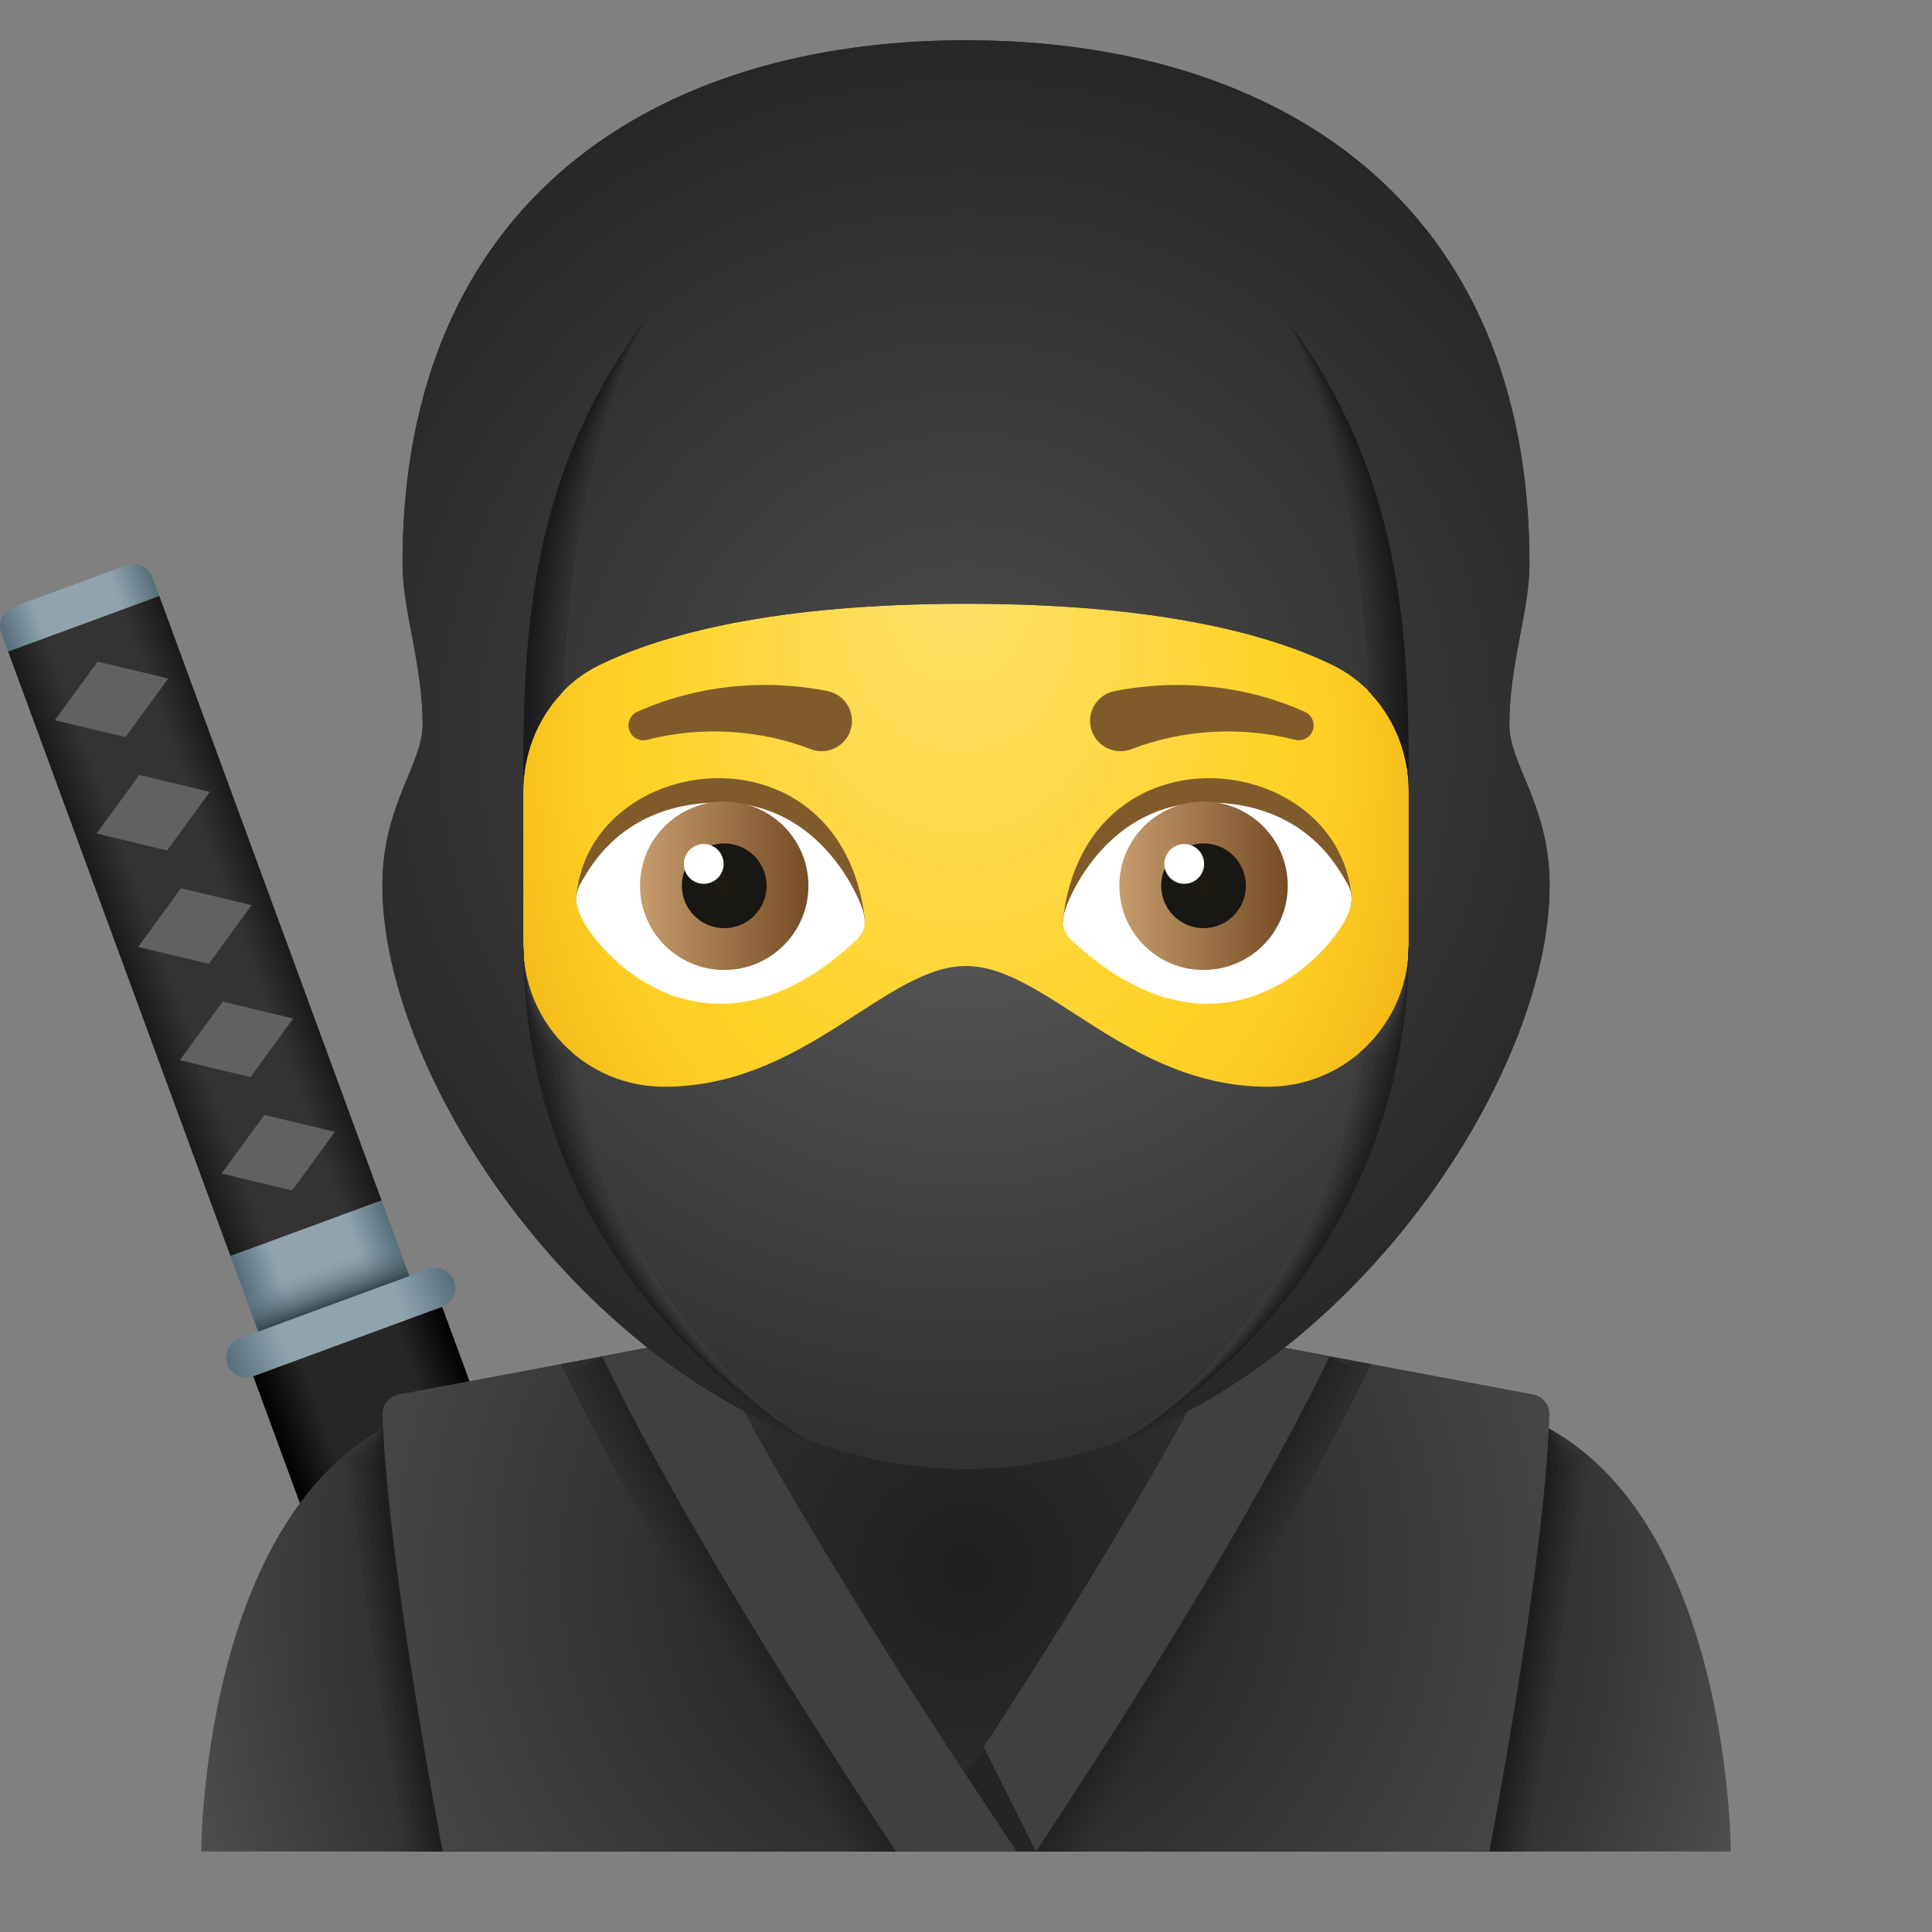 <svg xmlns="http://www.w3.org/2000/svg"  viewBox="0 0 48 48" width="48px" height="48px"><rect x="0" y="0" width="48" height="48" fill="#808080" stroke="none"/><linearGradient id="v2kQoBW9ow5_ighnPSEUHa" x1="-1.309" x2="2.691" y1="37.197" y2="37.197" gradientTransform="rotate(-20.195 -59.54 22.44)" gradientUnits="userSpaceOnUse"><stop offset="0" stop-color="#546e7a"/><stop offset=".25" stop-color="#90a4ae"/><stop offset=".75" stop-color="#90a4ae"/><stop offset=".863" stop-color="#778e98"/><stop offset="1" stop-color="#546e7a"/></linearGradient><path fill="url(#v2kQoBW9ow5_ighnPSEUHa)" d="M4.303,15.747l-3.754,1.381L0.031,15.72c-0.095-0.259,0.038-0.547,0.297-0.642l2.816-1.035 c0.259-0.095,0.547,0.038,0.642,0.297L4.303,15.747z"/><linearGradient id="v2kQoBW9ow5_ighnPSEUHb" x1="-1.309" x2="2.691" y1="45.197" y2="45.197" gradientTransform="rotate(-20.195 -59.54 22.44)" gradientUnits="userSpaceOnUse"><stop offset="0" stop-color="#1a1a1a"/><stop offset=".25" stop-color="#333"/><stop offset=".75" stop-color="#333"/><stop offset=".998" stop-color="#1a1a1a"/><stop offset="1" stop-color="#1a1a1a"/></linearGradient><polygon fill="url(#v2kQoBW9ow5_ighnPSEUHb)" points="9.48,29.825 5.726,31.206 0.203,16.189 3.958,14.808"/><polygon fill="#616161" points="3.116,18.314 1.363,17.893 2.426,16.437 4.179,16.858"/><polygon fill="#616161" points="4.151,21.13 2.398,20.709 3.461,19.253 5.214,19.674"/><polygon fill="#616161" points="5.187,23.946 3.434,23.525 4.497,22.068 6.25,22.489"/><polygon fill="#616161" points="6.222,26.761 4.469,26.34 5.532,24.884 7.285,25.305"/><polygon fill="#616161" points="7.258,29.577 5.505,29.156 6.567,27.7 8.32,28.121"/><linearGradient id="v2kQoBW9ow5_ighnPSEUHc" x1="-1.309" x2="2.691" y1="54.197" y2="54.197" gradientTransform="rotate(-20.195 -59.54 22.44)" gradientUnits="userSpaceOnUse"><stop offset="0" stop-color="#546e7a"/><stop offset=".25" stop-color="#90a4ae"/><stop offset=".75" stop-color="#90a4ae"/><stop offset=".863" stop-color="#778e98"/><stop offset="1" stop-color="#546e7a"/></linearGradient><polygon fill="url(#v2kQoBW9ow5_ighnPSEUHc)" points="10.17,31.702 6.416,33.083 5.726,31.206 9.48,29.825"/><linearGradient id="v2kQoBW9ow5_ighnPSEUHd" x1="-2.309" x2="3.691" y1="55.697" y2="55.697" gradientTransform="rotate(-20.195 -59.54 22.44)" gradientUnits="userSpaceOnUse"><stop offset="0" stop-color="#546e7a"/><stop offset=".25" stop-color="#90a4ae"/><stop offset=".75" stop-color="#90a4ae"/><stop offset=".863" stop-color="#778e98"/><stop offset="1" stop-color="#546e7a"/></linearGradient><path fill="url(#v2kQoBW9ow5_ighnPSEUHd)" d="M10.985,32.468l-4.693,1.726c-0.259,0.095-0.547-0.038-0.642-0.297l0,0 c-0.095-0.259,0.038-0.547,0.297-0.642l4.693-1.726c0.259-0.095,0.547,0.038,0.642,0.297l0,0 C11.377,32.085,11.244,32.373,10.985,32.468z"/><linearGradient id="v2kQoBW9ow5_ighnPSEUHe" x1=".691" x2=".691" y1="54.197" y2="55.197" gradientTransform="rotate(-20.195 -59.54 22.44)" gradientUnits="userSpaceOnUse"><stop offset="0" stop-color="#78909c" stop-opacity="0"/><stop offset="1" stop-color="#37474f"/></linearGradient><polygon fill="url(#v2kQoBW9ow5_ighnPSEUHe)" points="10.17,31.702 6.416,33.083 6.071,32.144 9.825,30.764"/><linearGradient id="v2kQoBW9ow5_ighnPSEUHf" x1="-1.809" x2="3.191" y1="60.197" y2="60.197" gradientTransform="rotate(-20.195 -59.54 22.44)" gradientUnits="userSpaceOnUse"><stop offset="0"/><stop offset=".25" stop-color="#262626"/><stop offset=".75" stop-color="#262626"/><stop offset=".92" stop-color="#0d0d0d"/><stop offset="1"/></linearGradient><polygon fill="url(#v2kQoBW9ow5_ighnPSEUHf)" points="13.746,39.977 9.053,41.702 6.292,34.194 10.985,32.468"/><g><radialGradient id="v2kQoBW9ow5_ighnPSEUHg" cx="24" cy="39.5" r="19.982" gradientUnits="userSpaceOnUse"><stop offset="0" stop-color="#1a1a1a"/><stop offset=".324" stop-color="#1d1d1d"/><stop offset=".575" stop-color="#272727"/><stop offset=".8" stop-color="#373737"/><stop offset="1" stop-color="#4d4d4d"/></radialGradient><path fill="url(#v2kQoBW9ow5_ighnPSEUHg)" d="M38.5,35.5C36.545,34.414,24,33,24,33s-12.545,1.414-14.5,2.5C5,38,5,46,5,46h19h19 C43,46,43,38,38.5,35.5z"/><path fill="#333" d="M8.561,36.166C8.81,39.686,9.782,44.944,9.982,46h2.014l-0.165-1 c-0.342-1.874-1.156-6.562-1.307-9.452l-0.027-0.414C10.06,35.258,9.714,35.381,9.5,35.5C9.159,35.689,8.852,35.919,8.561,36.166z"/><path fill="#2f2f2f" d="M9.503,35.499c-0.29,0.211-0.55,0.46-0.794,0.727c0.261,3.565,1.247,8.87,1.419,9.775h1.869 l-0.165-1c-0.342-1.874-1.156-6.562-1.307-9.452l-0.027-0.414C10.062,35.258,9.717,35.38,9.503,35.499z"/><path fill="#2c2c2c" d="M9.507,35.497c-0.239,0.233-0.451,0.502-0.65,0.788c0.272,3.61,1.273,8.961,1.416,9.715h1.723 l-0.165-1c-0.342-1.874-1.156-6.562-1.307-9.452l-0.027-0.414C10.064,35.257,9.721,35.379,9.507,35.497z"/><path fill="#282828" d="M9.51,35.496c-0.188,0.255-0.353,0.543-0.505,0.849c0.283,3.654,1.299,9.052,1.414,9.656h1.578 l-0.165-1c-0.342-1.874-1.156-6.562-1.307-9.452l-0.027-0.414C10.065,35.257,9.724,35.378,9.51,35.496z"/><path fill="#252525" d="M9.513,35.494c-0.137,0.276-0.254,0.584-0.36,0.91c0.294,3.699,1.325,9.143,1.411,9.596h1.433 l-0.165-1c-0.342-1.874-1.156-6.562-1.307-9.452l-0.027-0.414C10.067,35.256,9.728,35.377,9.513,35.494z"/><path fill="#212121" d="M9.516,35.493c-0.086,0.298-0.156,0.626-0.215,0.971c0.305,3.744,1.351,9.235,1.408,9.536h1.287 l-0.165-1c-0.342-1.874-1.156-6.562-1.307-9.452l-0.027-0.414C10.069,35.256,9.731,35.376,9.516,35.493z"/><path fill="#1e1e1e" d="M9.52,35.491c-0.035,0.32-0.057,0.667-0.071,1.032c0.316,3.788,1.377,9.326,1.406,9.477h1.142 l-0.165-1c-0.342-1.874-1.156-6.562-1.307-9.452l-0.027-0.414C10.07,35.255,9.734,35.375,9.52,35.491z"/><path fill="#1a1a1a" d="M10.524,35.548l-0.027-0.414c-0.425,0.121-0.759,0.24-0.974,0.356C9.698,39.24,11,46,11,46h0.996 l-0.165-1C11.489,43.126,10.675,38.438,10.524,35.548z"/><path fill="#333" d="M39.439,36.166c-0.249,3.521-1.222,8.778-1.422,9.834h-2.014l0.165-1 c0.342-1.874,1.156-6.562,1.307-9.452l0.027-0.414c0.437,0.124,0.783,0.247,0.997,0.366 C38.841,35.689,39.148,35.919,39.439,36.166z"/><path fill="#2f2f2f" d="M37.503,35.134c0.435,0.124,0.78,0.246,0.994,0.364c0.29,0.211,0.55,0.46,0.794,0.727 c-0.261,3.565-1.247,8.87-1.419,9.775h-1.869l0.165-1c0.342-1.874,1.156-6.562,1.307-9.452L37.503,35.134z"/><path fill="#2c2c2c" d="M37.503,35.134c0.433,0.123,0.776,0.245,0.991,0.363c0.239,0.233,0.451,0.502,0.65,0.788 c-0.272,3.61-1.273,8.961-1.416,9.715h-1.723l0.165-1c0.342-1.874,1.156-6.562,1.307-9.452L37.503,35.134z"/><path fill="#282828" d="M37.503,35.134c0.432,0.123,0.773,0.244,0.987,0.362c0.188,0.255,0.353,0.543,0.505,0.849 c-0.283,3.654-1.299,9.052-1.414,9.656h-1.578l0.165-1c0.342-1.874,1.156-6.562,1.307-9.452L37.503,35.134z"/><path fill="#252525" d="M37.503,35.134c0.43,0.122,0.77,0.243,0.984,0.36c0.137,0.276,0.254,0.584,0.36,0.91 c-0.294,3.699-1.325,9.143-1.411,9.596h-1.433l0.165-1c0.342-1.874,1.156-6.562,1.307-9.452L37.503,35.134z"/><path fill="#212121" d="M37.503,35.134c0.428,0.122,0.766,0.242,0.981,0.359c0.086,0.298,0.156,0.626,0.215,0.971 c-0.305,3.744-1.351,9.235-1.408,9.536h-1.287l0.165-1c0.342-1.874,1.156-6.562,1.307-9.452L37.503,35.134z"/><path fill="#1e1e1e" d="M37.503,35.134c0.427,0.121,0.763,0.241,0.978,0.357c0.035,0.32,0.057,0.667,0.071,1.032 c-0.316,3.788-1.377,9.326-1.406,9.477h-1.142l0.165-1c0.342-1.874,1.156-6.562,1.307-9.452L37.503,35.134z"/><path fill="#1a1a1a" d="M37.476,35.548l0.027-0.414c0.425,0.121,0.759,0.24,0.974,0.356C38.302,39.24,37,46,37,46h-0.996 l0.165-1C36.511,43.126,37.325,38.438,37.476,35.548z"/><radialGradient id="v2kQoBW9ow5_ighnPSEUHh" cx="24" cy="39" r="17.172" gradientUnits="userSpaceOnUse"><stop offset="0" stop-color="#1f1f1f"/><stop offset=".336" stop-color="#2b2b2b"/><stop offset=".933" stop-color="#494949"/><stop offset="1" stop-color="#4d4d4d"/></radialGradient><path fill="url(#v2kQoBW9ow5_ighnPSEUHh)" d="M38.084,34.644L24,32L9.916,34.644c-0.24,0.045-0.417,0.252-0.41,0.496 C9.612,38.803,11,46,11,46h26c0,0,1.388-7.197,1.494-10.86C38.501,34.896,38.324,34.689,38.084,34.644z"/><g><path fill="#2e2e2e" d="M14.96,33.7l-1.02,0.19l0.12,0.25c1.47,3.03,3.83,7.03,7.01,11.86h1.19 C18.21,39.87,16.08,36.01,14.96,33.7z"/><path fill="#2c2c2c" d="M22.689,46H21.24c-3.304-5.016-5.631-8.996-7.051-11.923l0.261-0.283 c0.154,0.306,1.306,0.637,1.801,1.391C17.269,37.253,19.154,40.651,22.689,46z"/><path fill="#2a2a2a" d="M23.117,46H21.41c-3.429-5.201-5.723-9.161-7.093-11.986l0.643-0.316 c0.309,0.611,1.591,1.464,2.583,2.973C18.457,38.496,20.099,41.433,23.117,46z"/><path fill="#282828" d="M23.546,46H21.58c-3.553-5.387-5.814-9.327-7.134-12.049l1.024-0.349 c0.463,0.917,1.877,2.291,3.364,4.554C19.646,39.739,21.043,42.214,23.546,46z"/><path fill="#272727" d="M23.974,46H21.75c-3.677-5.573-5.906-9.493-7.176-12.111l1.406-0.381 c0.617,1.223,2.163,3.119,4.146,6.136C20.834,40.981,21.987,42.996,23.974,46z"/><path fill="#252525" d="M24.403,46H21.92c-3.801-5.759-5.997-9.659-7.217-12.174l1.787-0.414 c0.771,1.529,2.449,3.946,4.927,7.717C22.023,42.224,22.931,43.777,24.403,46z"/><path fill="#232323" d="M24.831,46H22.09c-3.926-5.944-6.089-9.824-7.259-12.237L17,33.316 c0.926,1.834,2.734,4.773,5.709,9.299C23.211,43.467,23.876,44.559,24.831,46z"/><path fill="#212121" d="M25.26,46h-3c-4.05-6.13-6.18-9.99-7.3-12.3l2.55-0.48c1.08,2.14,3.02,5.6,6.49,10.88 C24.4,44.71,24.82,45.34,25.26,46z"/></g><g><path fill="#2e2e2e" d="M25.74,46h1.19c3.18-4.83,5.54-8.83,7.01-11.86l0.12-0.25l-1.02-0.19 C31.92,36.01,29.79,39.87,25.74,46z"/><path fill="#2c2c2c" d="M25.311,46h1.449c3.304-5.016,5.631-8.996,7.051-11.923l-0.261-0.283 c-0.154,0.306-1.306,0.637-1.801,1.391C30.731,37.253,28.846,40.651,25.311,46z"/><path fill="#2a2a2a" d="M24.883,46h1.707c3.429-5.201,5.723-9.161,7.093-11.986l-0.643-0.316 c-0.309,0.611-1.591,1.464-2.583,2.973C29.543,38.496,27.901,41.433,24.883,46z"/><path fill="#282828" d="M24.454,46h1.966c3.553-5.387,5.814-9.327,7.134-12.049l-1.024-0.349 c-0.463,0.917-1.877,2.291-3.364,4.554C28.354,39.739,26.957,42.214,24.454,46z"/><path fill="#272727" d="M24.026,46h2.224c3.677-5.573,5.906-9.493,7.176-12.111l-1.406-0.381 c-0.617,1.223-2.163,3.119-4.146,6.136C27.166,40.981,26.013,42.996,24.026,46z"/><path fill="#252525" d="M23.597,46h2.483c3.801-5.759,5.997-9.659,7.217-12.174l-1.787-0.414 c-0.771,1.529-2.449,3.946-4.927,7.717C25.977,42.224,25.069,43.777,23.597,46z"/><path fill="#232323" d="M23.169,46h2.741c3.926-5.944,6.089-9.824,7.259-12.237L31,33.316 c-0.926,1.834-2.734,4.773-5.709,9.299C24.789,43.467,24.124,44.559,23.169,46z"/><path fill="#212121" d="M22.74,46h3c4.05-6.13,6.18-9.99,7.3-12.3l-2.55-0.48c-1.08,2.14-3.02,5.6-6.49,10.88 C23.6,44.71,23.18,45.34,22.74,46z"/></g><path fill="#404040" d="M33.03,33.7c-1.11,2.31-3.24,6.17-7.29,12.3h-3.01c0.45-0.67,0.87-1.31,1.27-1.92 c3.46-5.27,5.4-8.72,6.48-10.86h0.01L33.03,33.7z"/><path fill="#404040" d="M25.26,46h-3c-4.05-6.13-6.18-9.99-7.3-12.3l2.55-0.48c1.08,2.14,3.02,5.6,6.49,10.88 C24.4,44.71,24.82,45.34,25.26,46z"/><path fill="#242424" d="M24.44,43.401c-0.149,0.229-0.285,0.442-0.44,0.679c-0.002,0.003-0.004,0.007-0.007,0.01 c0.002,0.004,0.004,0.007,0.007,0.01c0.4,0.61,0.82,1.24,1.26,1.9h0.48L24.44,43.401z"/></g><g><radialGradient id="v2kQoBW9ow5_ighnPSEUHi" cx="67.129" cy="27.287" r="1.844" gradientTransform="matrix(.923 .175 -.414 2.165 -15.04 -48.376)" gradientUnits="userSpaceOnUse"><stop offset="0" stop-color="#ffe16e"/><stop offset=".461" stop-color="#ffd226"/><stop offset=".741" stop-color="#f8c21d"/><stop offset=".999" stop-color="#f0af13"/></radialGradient><path fill="url(#v2kQoBW9ow5_ighnPSEUHi)" d="M35.01,19.762c0.789-0.24,2.696-0.087,2.762,2.116c0.062,2.083-0.482,3.033-1.206,3.927 c-0.811,1.003-2.27,0.996-2.15,0.199C34.537,25.207,35.01,19.762,35.01,19.762z"/><radialGradient id="v2kQoBW9ow5_ighnPSEUHj" cx="-842.841" cy="27.287" r="1.844" gradientTransform="matrix(-.918 .175 .412 2.165 -772.945 110.654)" gradientUnits="userSpaceOnUse"><stop offset="0" stop-color="#ffe16e"/><stop offset=".461" stop-color="#ffd226"/><stop offset=".741" stop-color="#f8c21d"/><stop offset=".999" stop-color="#f0af13"/></radialGradient><path fill="url(#v2kQoBW9ow5_ighnPSEUHj)" d="M12.535,19.762c-0.785-0.24-2.682-0.087-2.748,2.116c-0.062,2.083,0.48,3.033,1.199,3.927 c0.807,1.003,2.258,0.996,2.139,0.199C13.005,25.207,12.535,19.762,12.535,19.762z"/><radialGradient id="v2kQoBW9ow5_ighnPSEUHk" cx="113.253" cy="1111.378" r="14.28" fx="113.178" fy="1105.261" gradientTransform="matrix(.88 0 0 1.071 -75.808 -1169.996)" gradientUnits="userSpaceOnUse"><stop offset="0" stop-color="#ffe16e"/><stop offset=".629" stop-color="#ffd226"/><stop offset=".75" stop-color="#fdcd23"/><stop offset=".899" stop-color="#f6bd1b"/><stop offset=".999" stop-color="#f0af13"/></radialGradient><path fill="url(#v2kQoBW9ow5_ighnPSEUHk)" d="M36.446,19.894c0,2.859-0.646,5.533-1.771,7.82c-2.191,4.455-6.197,7.564-10.775,7.564 c-4.579,0-8.585-3.109-10.775-7.564c-1.125-2.287-1.771-4.962-1.771-7.82c0-0.628,0.017-1.221,0.05-1.783 c0.192-3.236,0.922-5.466,2.056-7.529c2.25-4.096,6.086-5.946,10.44-5.946c4.331,0,8.149,1.821,10.404,5.88 C35.656,12.951,36.446,15.656,36.446,19.894z"/><g><radialGradient id="v2kQoBW9ow5_ighnPSEUHl" cx="-252.807" cy="1017.462" r="1.709" gradientTransform="matrix(1.37 0 0 1.319 370.373 -1315.978)" gradientUnits="userSpaceOnUse"><stop offset=".245" stop-color="#cc9000"/><stop offset=".415" stop-color="#d09504" stop-opacity=".822"/><stop offset=".627" stop-color="#dca50f" stop-opacity=".599"/><stop offset=".851" stop-color="#eebd20" stop-opacity=".363"/><stop offset="1" stop-color="#fed12e" stop-opacity="0"/></radialGradient><path fill="url(#v2kQoBW9ow5_ighnPSEUHl)" d="M24.01,27.243c-0.788,0-1.429-0.2-1.825-0.417c-0.291-0.16-0.586-0.086-0.393,0.415 c0.261,0.679,0.858,1.48,2.218,1.48c1.337,0,1.936-0.773,2.204-1.445c0.206-0.516-0.091-0.568-0.344-0.449 C25.382,27.055,24.778,27.243,24.01,27.243z"/><radialGradient id="v2kQoBW9ow5_ighnPSEUHm" cx="-248.306" cy="1389.845" r="1.761" gradientTransform="matrix(1.483 .036 -.017 .71 416.173 -951.584)" gradientUnits="userSpaceOnUse"><stop offset=".479" stop-color="#fed53f"/><stop offset=".926" stop-color="#fed53f" stop-opacity=".141"/><stop offset="1" stop-color="#fed53f" stop-opacity="0"/></radialGradient><path fill="url(#v2kQoBW9ow5_ighnPSEUHm)" d="M26.874,26.473c-0.018,0.757-1.286,1.339-2.831,1.302 c-1.545-0.038-2.782-0.681-2.764-1.438s1.286-1.339,2.831-1.302C25.655,25.073,26.892,25.717,26.874,26.473z"/><radialGradient id="v2kQoBW9ow5_ighnPSEUHn" cx="24.117" cy="1667.447" r="1.411" gradientTransform="matrix(1 0 0 .66 0 -1073.49)" gradientUnits="userSpaceOnUse"><stop offset=".004" stop-color="#fff4c9"/><stop offset="1" stop-color="#fff4c9" stop-opacity="0"/></radialGradient><ellipse cx="24.117" cy="26.357" fill="url(#v2kQoBW9ow5_ighnPSEUHn)" rx="1.411" ry=".931"/></g><g><path fill="#805b2a" d="M14.322,22.228c-0.023,0.367,0.055,0.336,0.196,0.519c0,0,1.594,2.204,6.402,0.695 c0.348-0.124,0.598-0.36,0.562-0.644C20.866,17.916,14.699,18.633,14.322,22.228z"/><path fill="#fff" d="M14.393,22.008c-0.12,0.258-0.082,0.464,0,0.672c0.343,0.906,3.095,4.131,6.809,0.745 c0.277-0.239,0.321-0.45,0.252-0.748c-0.069-0.299-1.031-2.739-3.552-2.739C15.405,19.938,14.601,21.657,14.393,22.008z"/><linearGradient id="v2kQoBW9ow5_ighnPSEUHo" x1="15.901" x2="20.085" y1="1174.007" y2="1174.007" gradientTransform="translate(0 -1152)" gradientUnits="userSpaceOnUse"><stop offset="0" stop-color="#c69c6d"/><stop offset="1" stop-color="#754c24"/></linearGradient><circle cx="17.993" cy="22.007" r="2.092" fill="url(#v2kQoBW9ow5_ighnPSEUHo)"/><radialGradient id="v2kQoBW9ow5_ighnPSEUHp" cx="17.993" cy="1174.007" r="1.053" gradientTransform="translate(0 -1152)" gradientUnits="userSpaceOnUse"><stop offset="0" stop-color="#1c1911"/><stop offset=".999" stop-color="#171714"/></radialGradient><circle cx="17.993" cy="22.007" r="1.053" fill="url(#v2kQoBW9ow5_ighnPSEUHp)"/><circle cx="17.484" cy="21.464" r=".494" fill="#fff"/></g><g><path fill="#805b2a" d="M33.574,22.228c0.023,0.367-0.055,0.336-0.196,0.519c0,0-1.594,2.204-6.402,0.695 c-0.348-0.124-0.598-0.36-0.562-0.644C27.03,17.916,33.197,18.633,33.574,22.228z"/><path fill="#fff" d="M33.503,22.008c0.12,0.258,0.082,0.464,0,0.672c-0.343,0.906-3.095,4.131-6.809,0.745 c-0.277-0.239-0.321-0.45-0.252-0.748c0.069-0.299,1.031-2.739,3.552-2.739C32.49,19.938,33.295,21.657,33.503,22.008z"/><linearGradient id="v2kQoBW9ow5_ighnPSEUHq" x1="73.432" x2="77.616" y1="-187.87" y2="-187.87" gradientTransform="matrix(1 0 0 -1 -45.622 -165.863)" gradientUnits="userSpaceOnUse"><stop offset="0" stop-color="#c69c6d"/><stop offset="1" stop-color="#754c24"/></linearGradient><circle cx="29.902" cy="22.007" r="2.092" fill="url(#v2kQoBW9ow5_ighnPSEUHq)"/><radialGradient id="v2kQoBW9ow5_ighnPSEUHr" cx="-1870.476" cy="1174.007" r="1.053" gradientTransform="matrix(-1 0 0 1 -1840.574 -1152)" gradientUnits="userSpaceOnUse"><stop offset="0" stop-color="#1c1911"/><stop offset=".999" stop-color="#171714"/></radialGradient><circle cx="29.902" cy="22.007" r="1.053" fill="url(#v2kQoBW9ow5_ighnPSEUHr)"/><circle cx="29.422" cy="21.464" r=".494" fill="#fff"/></g><g><path fill="#805b2a" d="M32.167,18.379c-1.366-0.349-2.812-0.246-4.06,0.234c-0.388,0.149-0.824-0.044-0.974-0.433 c-0.149-0.388,0.044-0.824,0.433-0.974c0.04-0.015,0.081-0.027,0.122-0.035l0.017-0.003c1.614-0.316,3.275-0.127,4.712,0.517 c0.187,0.083,0.27,0.302,0.187,0.489c-0.075,0.167-0.258,0.251-0.429,0.207L32.167,18.379z"/><path fill="#805b2a" d="M15.833,17.684c1.437-0.643,3.098-0.833,4.712-0.517l0.013,0.003 c0.408,0.08,0.675,0.476,0.595,0.884s-0.476,0.675-0.884,0.595c-0.042-0.008-0.087-0.021-0.126-0.036 c-1.248-0.48-2.693-0.583-4.06-0.234l-0.007,0.002c-0.198,0.051-0.4-0.069-0.45-0.267C15.581,17.936,15.672,17.756,15.833,17.684z"/></g><g><radialGradient id="v2kQoBW9ow5_ighnPSEUHs" cx="-132.549" cy="1163.455" r="2.561" gradientTransform="matrix(1.111 0 0 1.309 171.275 -1493.29)" gradientUnits="userSpaceOnUse"><stop offset=".696" stop-color="#cc9000"/><stop offset="1" stop-color="#cc9000" stop-opacity="0"/></radialGradient><path fill="url(#v2kQoBW9ow5_ighnPSEUHs)" d="M24,32.091c-2.85,0-2.946-1.638-2.946-1.638s0.07,3.276,2.946,3.276 s2.946-3.276,2.946-3.276S26.85,32.091,24,32.091z"/><radialGradient id="v2kQoBW9ow5_ighnPSEUHt" cx="257.45" cy="2091.902" r="3.248" fx="257.448" fy="2092.024" gradientTransform="matrix(.795 0 0 .595 -180.75 -1213.844)" gradientUnits="userSpaceOnUse"><stop offset=".371" stop-color="#ffd226"/><stop offset=".948" stop-color="#ffe16e"/><stop offset="1" stop-color="#ffe16e" stop-opacity="0"/></radialGradient><path fill="url(#v2kQoBW9ow5_ighnPSEUHt)" d="M27.094,30.961c0,0,0.039,1.526-3.094,1.526s-3.094-1.526-3.094-1.526 S21.593,31.73,24,31.73S27.094,30.961,27.094,30.961z"/><radialGradient id="v2kQoBW9ow5_ighnPSEUHu" cx="177.975" cy="2589.44" r="3.162" gradientTransform="matrix(.838 0 0 .497 -125.084 -1256.56)" gradientUnits="userSpaceOnUse"><stop offset="0" stop-color="#1c1911"/><stop offset=".999" stop-color="#171714"/></radialGradient><path fill="url(#v2kQoBW9ow5_ighnPSEUHu)" d="M21.12,30.938c-0.169,0-0.267,0.104-0.184,0.188c0.618,0.624,2.032,0.812,3.064,0.812 c1.121,0,2.446-0.188,3.064-0.812c0.083-0.084-0.015-0.188-0.184-0.188C24.975,31.011,23.055,31.016,21.12,30.938z"/></g></g><g><radialGradient id="v2kQoBW9ow5_ighnPSEUHv" cx="24" cy="18.75" r="26.011" gradientUnits="userSpaceOnUse"><stop offset="0" stop-color="#616161"/><stop offset=".05" stop-color="#5d5d5d"/><stop offset="1" stop-color="#1a1a1a"/></radialGradient><path fill="url(#v2kQoBW9ow5_ighnPSEUHv)" d="M37.5,18c0-1.5,0.5-2.822,0.5-4c0-9-6.268-13-14-13S10,5,10,14c0,1.178,0.5,2.5,0.5,4 c0,1-1,2-1,4c0,5.5,6.6,14.5,14.5,14.5s14.5-9,14.5-14.5C38.5,20,37.5,19,37.5,18z M35,23.5c0,1.933-1.567,3.5-3.5,3.5 C28,27,26,24,24,24s-4,3-7.5,3c-1.933,0-3.5-1.567-3.5-3.5v-3.868c0-1.309,0.713-2.536,1.89-3.109C16.444,15.765,19.201,15,24,15 s7.556,0.765,9.11,1.523c1.177,0.574,1.89,1.8,1.89,3.109V23.5z"/><path fill="#3b3b3b" d="M14.215,26.151C13.477,25.509,13,24.555,13,23.5c0,2.115,0.433,3.935,1.083,5.476 c0.65,1.542,1.518,2.804,2.388,3.804s1.742,1.736,2.401,2.225c0.659,0.489,1.104,0.73,1.121,0.739 c-0.26-0.172-1.456-1.011-2.712-2.586c-0.628-0.788-1.27-1.76-1.818-2.925C14.916,29.068,14.463,27.71,14.215,26.151z"/><path fill="#363636" d="M13,23.5c0,1.813,0.228,4.155,0.786,5.476c0.692,1.526,1.607,2.803,2.544,3.831 c0.593,0.651,1.19,1.197,1.74,1.639c0.269,0.217,0.526,0.407,0.761,0.573c0.634,0.449,1.081,0.691,1.165,0.725 c-0.085-0.056-0.34-0.224-0.698-0.508c-0.555-0.442-1.355-1.162-2.169-2.178c-0.624-0.78-1.26-1.737-1.802-2.877 c-0.371-0.779-0.697-1.645-0.947-2.599c-0.119-0.454-0.221-0.928-0.301-1.422C13.421,25.489,13,24.542,13,23.5z"/><path fill="#323232" d="M13,23.5c0,1.51,0.023,4.374,0.488,5.475c0.734,1.511,1.696,2.803,2.699,3.858 c0.608,0.639,1.225,1.184,1.809,1.632c0.276,0.212,0.544,0.399,0.792,0.568c0.608,0.411,1.057,0.652,1.208,0.711 c-0.071-0.047-0.345-0.22-0.739-0.525c-0.586-0.457-1.431-1.205-2.283-2.262c-0.621-0.773-1.249-1.713-1.786-2.83 c-0.37-0.769-0.696-1.621-0.946-2.559c-0.119-0.447-0.221-0.914-0.303-1.4C13.366,25.468,13,24.529,13,23.5z"/><path fill="#2d2d2d" d="M13,23.5c0,1.208-0.181,4.594,0.19,5.475c0.777,1.496,1.783,2.804,2.855,3.885 c0.623,0.628,1.26,1.172,1.878,1.625c0.283,0.208,0.561,0.393,0.823,0.562c0.58,0.375,1.033,0.613,1.251,0.697 c-0.057-0.037-0.351-0.216-0.78-0.542c-0.616-0.472-1.508-1.247-2.398-2.345c-0.618-0.765-1.239-1.69-1.769-2.783 c-0.369-0.759-0.694-1.598-0.944-2.519c-0.12-0.441-0.222-0.9-0.304-1.379C13.311,25.448,13,24.516,13,23.5z"/><path fill="#282828" d="M13,23.5c0,0.906-0.386,4.813-0.107,5.474c0.819,1.481,1.869,2.805,3.01,3.912 c0.637,0.618,1.295,1.16,1.946,1.618c0.29,0.204,0.577,0.386,0.854,0.557c0.552,0.34,1.01,0.574,1.294,0.683 c-0.042-0.028-0.356-0.212-0.821-0.559c-0.647-0.487-1.585-1.289-2.512-2.429c-0.614-0.757-1.228-1.667-1.753-2.736 c-0.368-0.748-0.692-1.574-0.942-2.48c-0.12-0.434-0.223-0.886-0.306-1.357C13.256,25.427,13,24.503,13,23.5z"/><path fill="#232323" d="M13,23.5c0,0.604-0.591,5.033-0.405,5.474c0.861,1.466,1.954,2.808,3.165,3.939 c0.65,0.608,1.329,1.149,2.015,1.611c0.297,0.2,0.594,0.381,0.885,0.551c0.523,0.306,0.986,0.535,1.338,0.669 c-0.028-0.019-0.361-0.208-0.863-0.576c-0.678-0.501-1.661-1.331-2.626-2.512c-0.611-0.75-1.218-1.644-1.737-2.688 c-0.367-0.738-0.69-1.551-0.941-2.44c-0.12-0.427-0.224-0.872-0.307-1.335C13.2,25.407,13,24.49,13,23.5z"/><path fill="#1f1f1f" d="M13,23.5c0,0.302-0.795,5.253-0.702,5.473c0.903,1.45,2.039,2.811,3.321,3.966 c0.664,0.598,1.362,1.139,2.084,1.603c0.303,0.196,0.61,0.376,0.916,0.546c0.494,0.273,0.962,0.496,1.381,0.656 c-0.014-0.009-0.367-0.204-0.904-0.593c-0.709-0.516-1.738-1.373-2.74-2.596c-0.608-0.742-1.207-1.621-1.721-2.641 c-0.366-0.728-0.689-1.527-0.939-2.4c-0.121-0.421-0.225-0.859-0.309-1.314C13.145,25.386,13,24.476,13,23.5z"/><path fill="#1a1a1a" d="M13,23.5l-1,5.472c0.945,1.435,2.123,2.816,3.476,3.993c0.677,0.589,1.397,1.127,2.153,1.596 c0.756,0.469,1.549,0.869,2.371,1.182c0,0-0.372-0.199-0.945-0.61c-0.74-0.531-1.815-1.415-2.854-2.679 c-1.039-1.264-2.043-2.906-2.642-4.954C13.211,26.307,13,24.975,13,23.5z"/><g><path fill="#3b3b3b" d="M33.785,26.151C34.523,25.509,35,24.555,35,23.5c0,2.115-0.433,3.935-1.083,5.476 c-0.65,1.542-1.518,2.804-2.388,3.804s-1.742,1.736-2.401,2.225c-0.659,0.489-1.104,0.73-1.121,0.739 c0.26-0.172,1.456-1.011,2.712-2.586c0.628-0.788,1.27-1.76,1.818-2.925C33.084,29.068,33.537,27.71,33.785,26.151z"/><path fill="#363636" d="M35,23.5c0,1.813-0.228,4.155-0.786,5.476c-0.692,1.526-1.607,2.803-2.544,3.831 c-0.593,0.651-1.19,1.197-1.74,1.639c-0.269,0.217-0.526,0.407-0.761,0.573c-0.634,0.449-1.081,0.691-1.165,0.725 c0.1-0.066,0.417-0.277,0.856-0.64c0.515-0.427,1.196-1.063,1.897-1.919c0.236-0.288,0.474-0.6,0.709-0.938 c0.403-0.58,0.796-1.234,1.152-1.965c0.445-0.915,0.831-1.95,1.101-3.11c0.073-0.313,0.138-0.634,0.193-0.965 C34.575,25.523,35,24.56,35,23.5z"/><path fill="#323232" d="M35,23.5c0,1.51-0.023,4.374-0.488,5.475c-0.734,1.511-1.696,2.803-2.699,3.858 c-0.608,0.639-1.225,1.184-1.809,1.632c-0.276,0.212-0.544,0.399-0.792,0.568c-0.608,0.411-1.057,0.652-1.208,0.711 c0.084-0.055,0.41-0.263,0.871-0.635c0.522-0.421,1.211-1.05,1.924-1.897c0.24-0.285,0.483-0.595,0.723-0.931 c0.412-0.576,0.814-1.225,1.179-1.952c0.459-0.912,0.857-1.945,1.139-3.104c0.076-0.313,0.144-0.634,0.201-0.965 C34.627,25.536,35,24.565,35,23.5z"/><path fill="#2d2d2d" d="M35,23.5c0,1.208,0.181,4.594-0.19,5.475c-0.777,1.496-1.783,2.804-2.855,3.885 c-0.623,0.628-1.26,1.172-1.878,1.625c-0.283,0.208-0.561,0.393-0.823,0.562c-0.58,0.375-1.033,0.613-1.251,0.697 c0.067-0.044,0.403-0.25,0.886-0.63c0.528-0.415,1.227-1.038,1.951-1.874c0.245-0.283,0.493-0.591,0.738-0.923 c0.421-0.571,0.832-1.216,1.206-1.938c0.472-0.91,0.884-1.941,1.176-3.097c0.079-0.312,0.149-0.634,0.21-0.965 C34.678,25.549,35,24.57,35,23.5z"/><path fill="#282828" d="M35,23.5c0,0.906,0.386,4.813,0.107,5.474c-0.819,1.481-1.869,2.805-3.01,3.912 c-0.637,0.618-1.295,1.16-1.946,1.618c-0.29,0.204-0.577,0.386-0.854,0.557c-0.552,0.34-1.01,0.574-1.294,0.683 c0.05-0.033,0.395-0.237,0.901-0.625c0.534-0.41,1.242-1.025,1.977-1.852c0.25-0.281,0.503-0.586,0.753-0.916 c0.429-0.567,0.85-1.208,1.233-1.924c0.486-0.907,0.91-1.936,1.214-3.091c0.082-0.312,0.155-0.634,0.218-0.965 C34.73,25.562,35,24.575,35,23.5z"/><path fill="#232323" d="M35,23.5c0,0.604,0.591,5.033,0.405,5.474c-0.861,1.466-1.954,2.808-3.165,3.939 c-0.65,0.608-1.329,1.149-2.015,1.611c-0.297,0.2-0.594,0.381-0.885,0.551c-0.523,0.306-0.986,0.535-1.338,0.669 c0.033-0.022,0.387-0.225,0.915-0.62c0.539-0.406,1.257-1.012,2.004-1.83c0.254-0.278,0.512-0.581,0.767-0.909 c0.438-0.563,0.868-1.199,1.261-1.91c0.499-0.904,0.937-1.931,1.251-3.084c0.085-0.312,0.161-0.634,0.227-0.965 C34.782,25.575,35,24.58,35,23.5z"/><path fill="#1f1f1f" d="M35,23.5c0,0.302,0.795,5.253,0.702,5.473c-0.903,1.45-2.039,2.811-3.321,3.966 c-0.664,0.598-1.362,1.139-2.084,1.603c-0.303,0.196-0.61,0.376-0.916,0.546c-0.494,0.273-0.962,0.496-1.381,0.656 c0.017-0.011,0.38-0.212,0.93-0.615c0.545-0.401,1.273-1,2.031-1.807c0.259-0.276,0.522-0.576,0.782-0.901 c0.447-0.558,0.886-1.19,1.288-1.897c0.513-0.902,0.964-1.926,1.289-3.078c0.088-0.312,0.167-0.633,0.235-0.964 C34.833,25.588,35,24.585,35,23.5z"/><path fill="#1a1a1a" d="M35,23.5l1,5.472c-0.945,1.435-2.123,2.816-3.476,3.993c-0.677,0.589-1.397,1.127-2.153,1.596 c-0.756,0.469-1.549,0.869-2.371,1.182c0,0,0.372-0.199,0.945-0.61c0.74-0.531,1.815-1.415,2.854-2.679 c1.039-1.264,2.043-2.906,2.642-4.954C34.789,26.307,35,24.975,35,23.5z"/></g><radialGradient id="v2kQoBW9ow5_ighnPSEUHw" cx="24" cy="18.372" r="18.878" gradientUnits="userSpaceOnUse"><stop offset="0" stop-color="#4d4d4d"/><stop offset="1" stop-color="#242424"/></radialGradient><path fill="url(#v2kQoBW9ow5_ighnPSEUHw)" d="M37.5,18c0-1.5,0.5-2.822,0.5-4c0-9-6.268-13-14-13S10,5,10,14c0,1.178,0.5,2.5,0.5,4 c0,1-1,2-1,4c0,4.536,4.494,11.459,10.5,13.744c0,0-7-3.744-7-12.244v-3.868c0-1.309,0.713-2.536,1.89-3.109 C16.444,15.765,19.201,15,24,15s7.556,0.765,9.11,1.523c1.177,0.574,1.89,1.8,1.89,3.109V23.5c0,8.5-6.994,12.244-6.994,12.244 C34.012,33.459,38.5,26.536,38.5,22C38.5,20,37.5,19,37.5,18z"/><g><path fill="#1a1a1a" d="M34.914,18.889c-0.036-0.168-0.083-0.332-0.142-0.492c-0.009-0.025-0.016-0.05-0.026-0.075 c-0.155-0.393-0.38-0.751-0.664-1.061c-0.003-0.003-0.005-0.007-0.008-0.011c-0.012-0.013,0.001-1.357-0.249-3.182 c-0.125-0.912-0.316-1.945-0.608-2.992C32.925,10.03,32.531,8.969,32,8c0.375,0.5,0.703,1.004,0.99,1.51 c0.287,0.506,0.533,1.014,0.744,1.521c0.422,1.015,0.703,2.028,0.891,3.022C35,16.04,35,17.948,35,19.632 c0-0.203-0.023-0.403-0.056-0.6C34.935,18.984,34.924,18.937,34.914,18.889z"/><path fill="#1d1d1d" d="M34.617,18.037c-0.136-0.363-0.326-0.722-0.567-1.055c-0.012-0.063-0.016-0.696-0.097-1.644 c-0.037-0.424-0.09-0.906-0.163-1.427c-0.103-0.727-0.249-1.527-0.454-2.349c-0.045-0.179-0.092-0.36-0.143-0.54 c-0.138-0.492-0.299-0.987-0.486-1.475c-0.197-0.513-0.423-1.017-0.682-1.498c0.084,0.105,0.166,0.209,0.241,0.317 c0.24,0.343,0.448,0.698,0.643,1.05c0.271,0.489,0.505,0.983,0.707,1.477c0.399,0.974,0.671,1.953,0.857,2.918 c0.178,0.922,0.278,1.831,0.334,2.713c0.046,0.741,0.058,1.453,0.063,2.145C34.807,18.45,34.718,18.24,34.617,18.037z"/><path fill="#202020" d="M34.522,17.853c-0.116-0.367-0.28-0.754-0.498-1.137c-0.016-0.117-0.025-0.717-0.106-1.586 c-0.038-0.412-0.093-0.876-0.166-1.374c-0.104-0.705-0.248-1.476-0.447-2.266c-0.044-0.173-0.09-0.346-0.139-0.52 c-0.134-0.475-0.289-0.952-0.468-1.422c-0.188-0.494-0.404-0.981-0.65-1.447c0.061,0.068,0.121,0.134,0.172,0.206 c0.234,0.325,0.421,0.675,0.605,1.018c0.255,0.473,0.476,0.951,0.669,1.433c0.375,0.934,0.639,1.878,0.824,2.814 c0.178,0.9,0.284,1.794,0.347,2.666c0.05,0.709,0.067,1.396,0.075,2.066C34.677,18.147,34.606,17.997,34.522,17.853z"/><path fill="#232323" d="M34.365,17.614c-0.111-0.343-0.248-0.733-0.366-1.165c-0.045-0.167-0.036-0.739-0.115-1.528 c-0.04-0.4-0.096-0.846-0.169-1.321c-0.105-0.682-0.247-1.425-0.441-2.184c-0.042-0.166-0.087-0.332-0.134-0.499 c-0.13-0.457-0.279-0.917-0.45-1.37c-0.18-0.476-0.385-0.945-0.619-1.396c0.038,0.031,0.076,0.059,0.104,0.094 c0.239,0.299,0.393,0.652,0.566,0.985c0.238,0.456,0.448,0.92,0.631,1.389c0.352,0.894,0.607,1.803,0.791,2.71 c0.178,0.879,0.291,1.757,0.36,2.62c0.056,0.71,0.077,1.402,0.088,2.08C34.539,17.884,34.457,17.746,34.365,17.614z"/><path fill="#272727" d="M34.305,17.528c-0.091-0.362-0.216-0.813-0.331-1.346c-0.048-0.222-0.047-0.76-0.123-1.469 c-0.042-0.388-0.099-0.816-0.171-1.269c-0.106-0.66-0.247-1.374-0.434-2.102c-0.041-0.159-0.084-0.319-0.13-0.479 c-0.125-0.44-0.269-0.881-0.432-1.318c-0.172-0.458-0.367-0.909-0.587-1.345c0.015-0.006,0.026-0.012,0.036-0.017 c0.19,0.312,0.365,0.629,0.528,0.953c0.222,0.44,0.419,0.889,0.594,1.345c0.329,0.853,0.575,1.727,0.758,2.606 c0.178,0.857,0.297,1.72,0.373,2.573c0.063,0.722,0.089,1.431,0.101,2.127C34.431,17.697,34.368,17.613,34.305,17.528z"/><path fill="#2a2a2a" d="M34.222,17.41c-0.063-0.349-0.165-0.859-0.272-1.496c-0.047-0.277-0.059-0.782-0.132-1.411 c-0.044-0.377-0.102-0.785-0.174-1.216c-0.107-0.638-0.246-1.322-0.428-2.019c-0.04-0.152-0.082-0.305-0.126-0.458 c-0.121-0.422-0.259-0.846-0.415-1.265c-0.164-0.44-0.348-0.874-0.555-1.294c-0.008-0.043-0.019-0.086-0.032-0.128 c0.174,0.3,0.337,0.607,0.489,0.92c0.206,0.423,0.391,0.858,0.556,1.301c0.306,0.813,0.543,1.652,0.724,2.502 c0.179,0.836,0.304,1.683,0.386,2.526c0.073,0.755,0.105,1.503,0.118,2.238C34.315,17.543,34.273,17.473,34.222,17.41z"/><path fill="#2d2d2d" d="M34.124,17.305c-0.031-0.291-0.1-0.881-0.199-1.657c-0.042-0.332-0.071-0.803-0.141-1.353 c-0.046-0.365-0.105-0.755-0.176-1.163c-0.108-0.616-0.245-1.271-0.422-1.937c-0.039-0.146-0.079-0.292-0.121-0.438 c-0.117-0.404-0.249-0.811-0.397-1.213c-0.155-0.421-0.329-0.838-0.523-1.243c-0.032-0.08-0.065-0.16-0.1-0.239 c0.159,0.288,0.31,0.584,0.451,0.888c0.189,0.407,0.362,0.826,0.519,1.257c0.282,0.773,0.511,1.577,0.691,2.398 c0.179,0.814,0.31,1.645,0.399,2.479c0.083,0.787,0.124,1.575,0.136,2.351C34.203,17.389,34.162,17.348,34.124,17.305z"/><path fill="#303030" d="M34,17.172c0,0,0-1.293-0.25-3.086c-0.125-0.897-0.313-1.918-0.594-2.965 c-0.141-0.524-0.305-1.054-0.496-1.578S32.25,8.5,32,8c0.336,0.642,0.635,1.336,0.894,2.068s0.479,1.502,0.658,2.295 s0.317,1.608,0.412,2.432c0.095,0.824,0.148,1.655,0.156,2.48l0,0.026C34.081,17.257,34.041,17.214,34,17.172z"/></g><g><path fill="#1a1a1a" d="M13.086,18.889c0.036-0.168,0.083-0.332,0.142-0.492c0.009-0.025,0.016-0.05,0.026-0.075 c0.155-0.393,0.38-0.751,0.664-1.061c0.003-0.003,0.005-0.007,0.008-0.011c0.012-0.013-0.001-1.357,0.249-3.182 c0.125-0.912,0.316-1.945,0.608-2.992C15.075,10.03,15.469,8.969,16,8c-0.375,0.5-0.703,1.004-0.99,1.51 c-0.287,0.506-0.533,1.014-0.744,1.521c-0.422,1.015-0.703,2.028-0.891,3.022C13,16.04,13,17.948,13,19.632 c0-0.203,0.023-0.403,0.056-0.6C13.065,18.984,13.076,18.937,13.086,18.889z"/><path fill="#1d1d1d" d="M13.383,18.037c0.136-0.363,0.326-0.722,0.567-1.055c0.012-0.063,0.016-0.696,0.097-1.644 c0.037-0.424,0.09-0.906,0.163-1.427c0.103-0.727,0.249-1.527,0.454-2.349c0.045-0.179,0.092-0.36,0.143-0.54 c0.138-0.492,0.299-0.987,0.486-1.475c0.197-0.513,0.423-1.017,0.682-1.498c-0.084,0.105-0.166,0.209-0.241,0.317 c-0.24,0.343-0.448,0.698-0.643,1.05c-0.271,0.489-0.505,0.983-0.707,1.477c-0.399,0.974-0.671,1.953-0.857,2.918 c-0.178,0.922-0.278,1.831-0.334,2.713c-0.046,0.741-0.058,1.453-0.063,2.145C13.193,18.45,13.282,18.24,13.383,18.037z"/><path fill="#202020" d="M13.478,17.853c0.116-0.367,0.28-0.754,0.498-1.137c0.016-0.117,0.025-0.717,0.106-1.586 c0.038-0.412,0.093-0.876,0.166-1.374c0.104-0.705,0.248-1.476,0.447-2.266c0.044-0.173,0.09-0.346,0.139-0.52 c0.134-0.475,0.289-0.952,0.468-1.422c0.188-0.494,0.404-0.981,0.65-1.447c-0.061,0.068-0.121,0.134-0.172,0.206 c-0.234,0.325-0.421,0.675-0.605,1.018c-0.255,0.473-0.476,0.951-0.669,1.433c-0.375,0.934-0.639,1.878-0.824,2.814 c-0.178,0.9-0.284,1.794-0.347,2.666c-0.05,0.709-0.067,1.396-0.075,2.066C13.323,18.147,13.394,17.997,13.478,17.853z"/><path fill="#232323" d="M13.635,17.614c0.111-0.343,0.248-0.733,0.366-1.165c0.045-0.167,0.036-0.739,0.115-1.528 c0.04-0.4,0.096-0.846,0.169-1.321c0.105-0.682,0.247-1.425,0.441-2.184c0.042-0.166,0.087-0.332,0.134-0.499 c0.13-0.457,0.279-0.917,0.45-1.37c0.18-0.476,0.385-0.945,0.619-1.396c-0.038,0.031-0.076,0.059-0.104,0.094 c-0.239,0.299-0.393,0.652-0.566,0.985c-0.238,0.456-0.448,0.92-0.631,1.389c-0.352,0.894-0.607,1.803-0.791,2.71 c-0.178,0.879-0.291,1.757-0.36,2.62c-0.056,0.71-0.077,1.402-0.088,2.08C13.461,17.884,13.543,17.746,13.635,17.614z"/><path fill="#272727" d="M13.695,17.528c0.091-0.362,0.216-0.813,0.331-1.346c0.048-0.222,0.047-0.76,0.123-1.469 c0.042-0.388,0.099-0.816,0.171-1.269c0.106-0.66,0.247-1.374,0.434-2.102c0.041-0.159,0.084-0.319,0.13-0.479 c0.125-0.44,0.269-0.881,0.432-1.318c0.172-0.458,0.367-0.909,0.587-1.345c-0.015-0.006-0.026-0.012-0.036-0.017 c-0.19,0.312-0.365,0.629-0.528,0.953c-0.222,0.44-0.419,0.889-0.594,1.345c-0.329,0.853-0.575,1.727-0.758,2.606 c-0.178,0.857-0.297,1.72-0.373,2.573c-0.063,0.722-0.089,1.431-0.101,2.127C13.569,17.697,13.632,17.613,13.695,17.528z"/><path fill="#2a2a2a" d="M13.778,17.41c0.063-0.349,0.165-0.859,0.272-1.496c0.047-0.277,0.059-0.782,0.132-1.411 c0.044-0.377,0.102-0.785,0.174-1.216c0.107-0.638,0.246-1.322,0.428-2.019c0.04-0.152,0.082-0.305,0.126-0.458 c0.121-0.422,0.259-0.846,0.415-1.265c0.164-0.44,0.348-0.874,0.555-1.294c0.008-0.043,0.019-0.086,0.032-0.128 c-0.174,0.3-0.337,0.607-0.489,0.92c-0.206,0.423-0.391,0.858-0.556,1.301c-0.306,0.813-0.543,1.652-0.724,2.502 c-0.179,0.836-0.304,1.683-0.386,2.526c-0.073,0.755-0.105,1.503-0.118,2.238C13.685,17.543,13.727,17.473,13.778,17.41z"/><path fill="#2d2d2d" d="M13.876,17.305c0.031-0.291,0.1-0.881,0.199-1.657c0.042-0.332,0.071-0.803,0.141-1.353 c0.046-0.365,0.105-0.755,0.176-1.163c0.108-0.616,0.245-1.271,0.422-1.937c0.039-0.146,0.079-0.292,0.121-0.438 c0.117-0.404,0.249-0.811,0.397-1.213c0.155-0.421,0.329-0.838,0.523-1.243c0.032-0.08,0.065-0.16,0.1-0.239 c-0.159,0.288-0.31,0.584-0.451,0.888c-0.189,0.407-0.362,0.826-0.519,1.257c-0.282,0.773-0.511,1.577-0.691,2.398 c-0.179,0.814-0.31,1.645-0.399,2.479c-0.083,0.787-0.124,1.575-0.136,2.351C13.797,17.389,13.838,17.348,13.876,17.305z"/><path fill="#303030" d="M14,17.172c0,0,0-1.293,0.25-3.086c0.125-0.897,0.313-1.918,0.594-2.965 c0.141-0.524,0.305-1.054,0.496-1.578C15.531,9.018,15.75,8.5,16,8c-0.336,0.642-0.635,1.336-0.894,2.068 s-0.479,1.502-0.658,2.295s-0.317,1.608-0.412,2.432s-0.148,1.655-0.156,2.48l0,0.026C13.919,17.257,13.959,17.214,14,17.172z"/></g></g></svg>